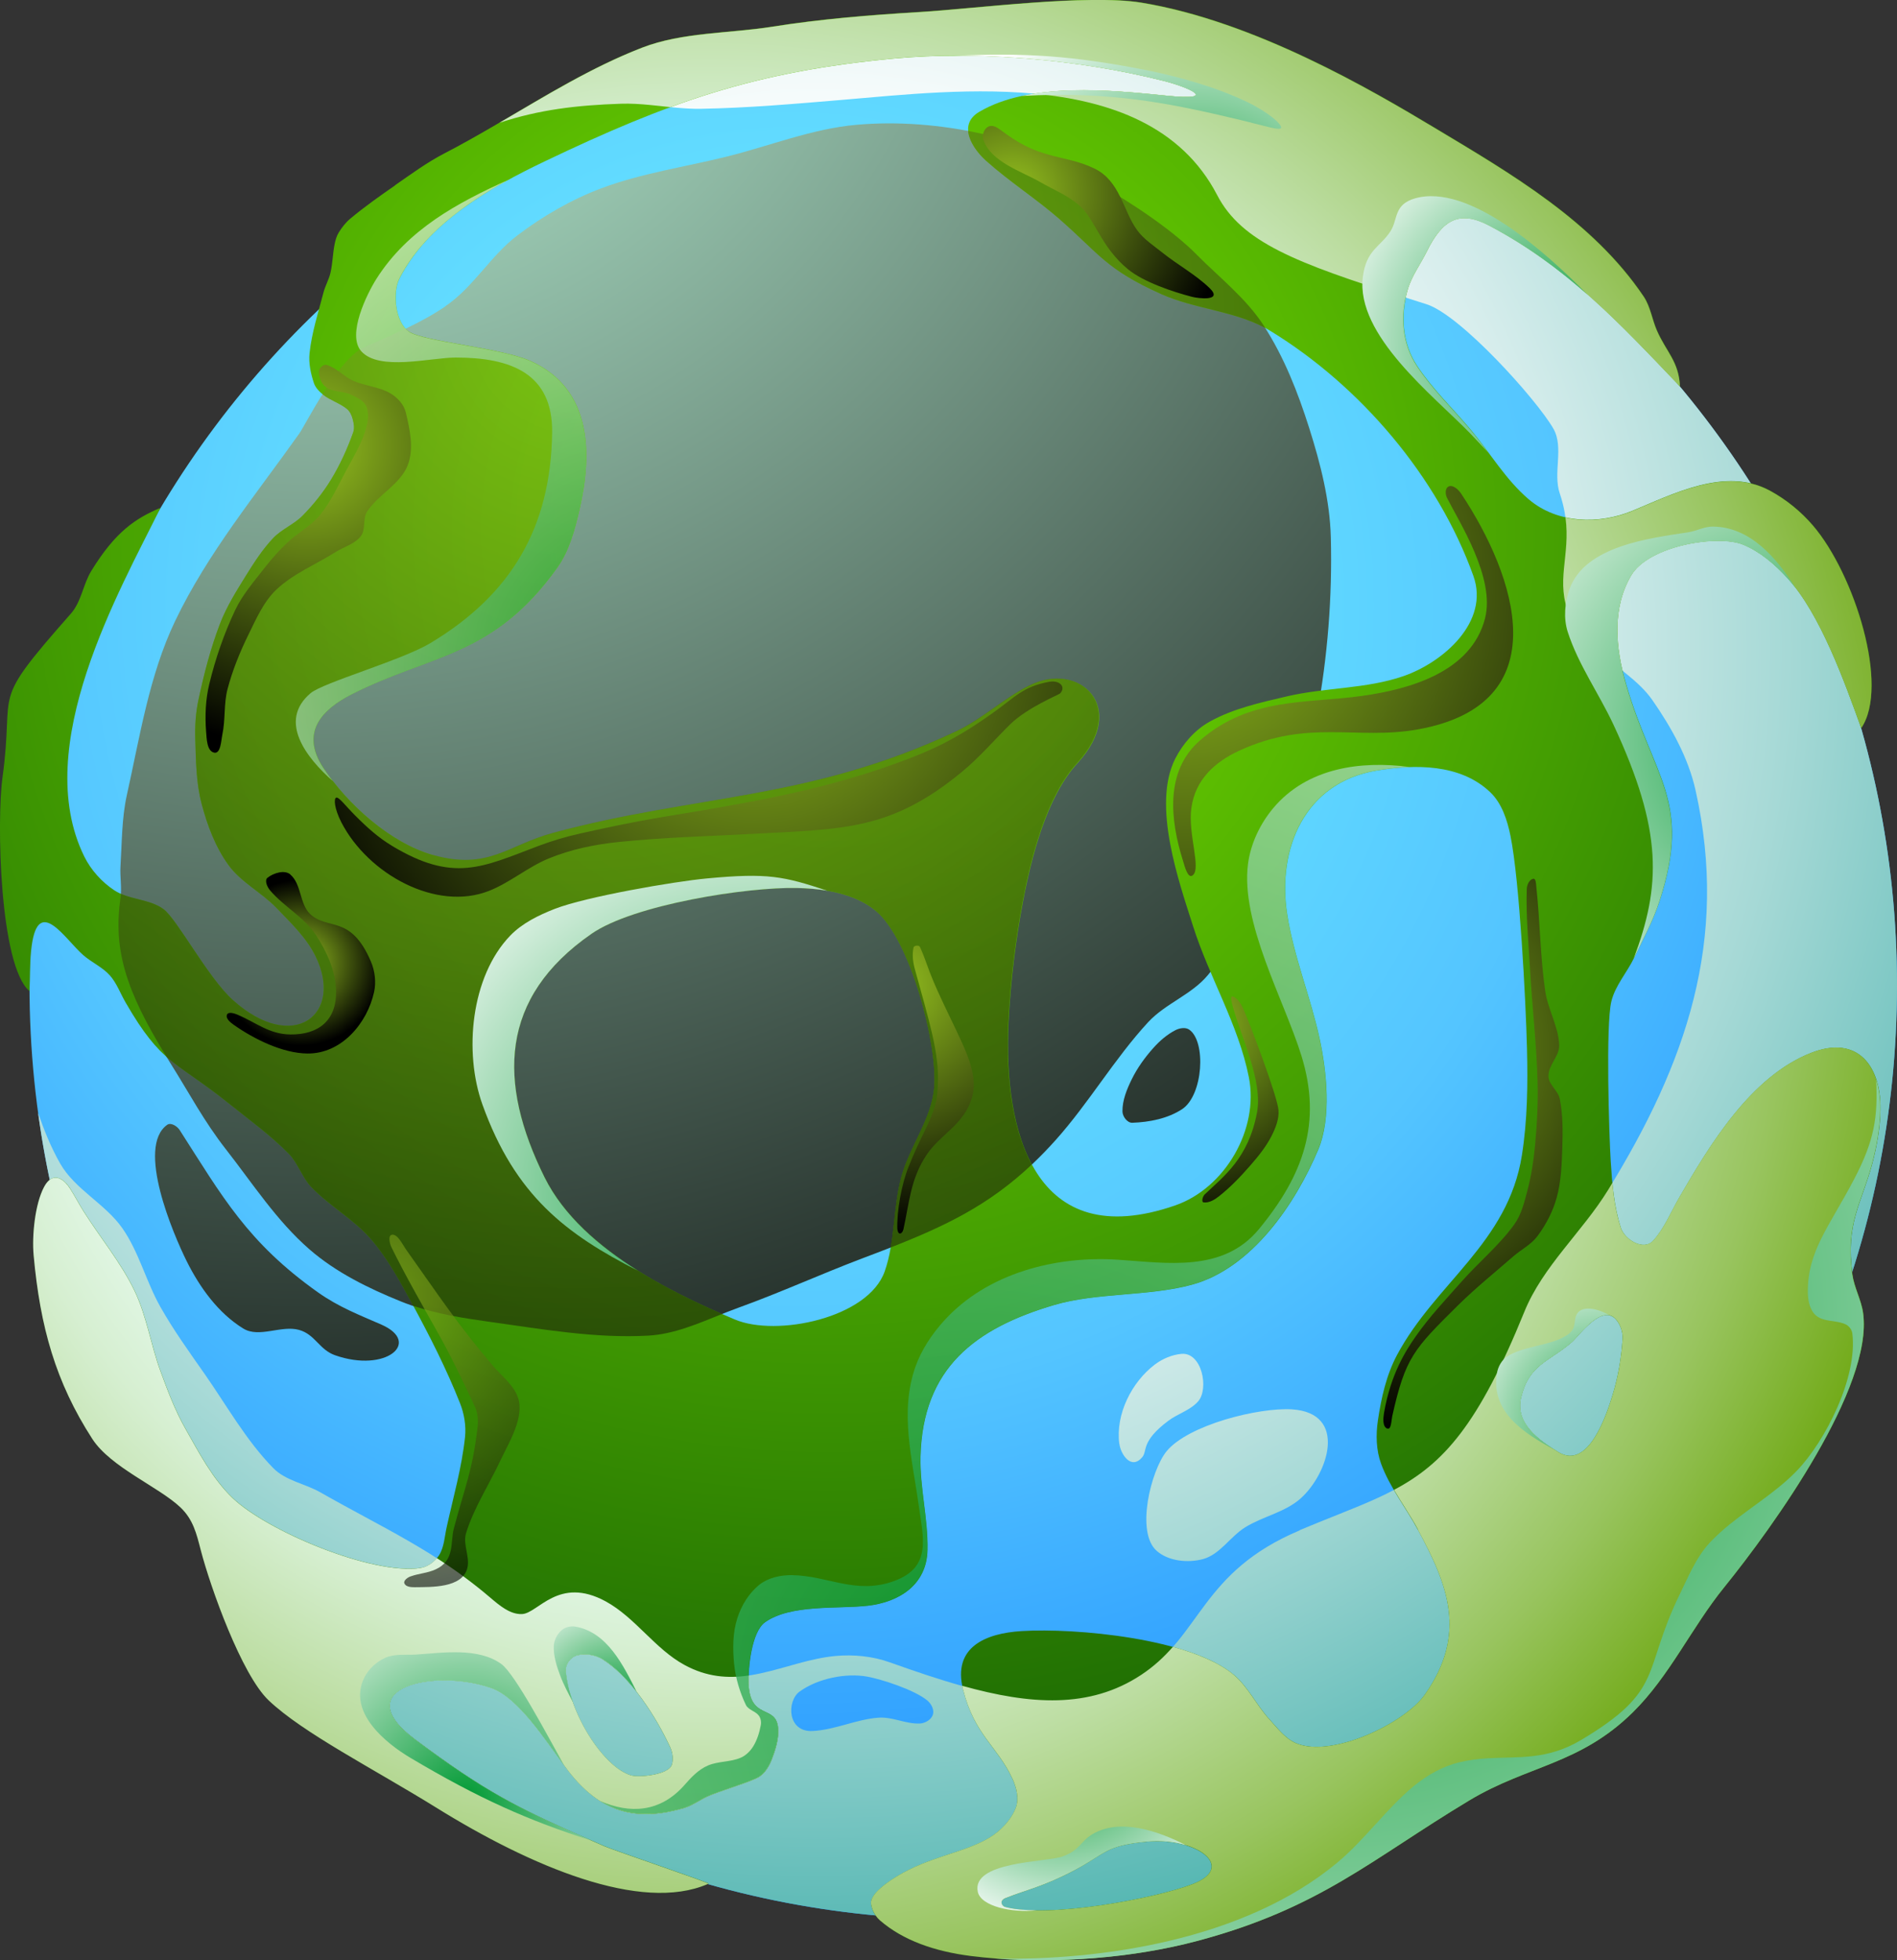 <?xml version="1.0" encoding="UTF-8"?>
<svg xmlns="http://www.w3.org/2000/svg" xmlns:xlink="http://www.w3.org/1999/xlink" viewBox="0 0 279.77 289">
  <rect x="0" y="0" width="279.77" height="289" fill="#333333" stroke="none"/>
  <defs>
    <style>
      .cls-1 {
        fill: url(#radial-gradient);
      }

      .cls-1, .cls-2, .cls-3, .cls-4, .cls-5, .cls-6, .cls-7, .cls-8, .cls-9, .cls-10, .cls-11, .cls-12, .cls-13, .cls-14, .cls-15, .cls-16, .cls-17, .cls-18, .cls-19, .cls-20, .cls-21, .cls-22, .cls-23, .cls-24, .cls-25, .cls-26 {
        fill-rule: evenodd;
      }

      .cls-2 {
        fill: url(#New_Gradient_Swatch_67-6);
      }

      .cls-2, .cls-3, .cls-4, .cls-5, .cls-9, .cls-13, .cls-14, .cls-16, .cls-19, .cls-22, .cls-23, .cls-24, .cls-25 {
        mix-blend-mode: multiply;
      }

      .cls-3 {
        fill: url(#New_Gradient_Swatch_67-9);
      }

      .cls-4 {
        fill: url(#New_Gradient_Swatch_67);
        opacity: .65;
      }

      .cls-5 {
        fill: url(#New_Gradient_Swatch_67-11);
      }

      .cls-6 {
        fill: url(#radial-gradient-5);
        opacity: .7;
      }

      .cls-6, .cls-7, .cls-8, .cls-10, .cls-11, .cls-12, .cls-15, .cls-17, .cls-18, .cls-20, .cls-26 {
        mix-blend-mode: screen;
      }

      .cls-27 {
        isolation: isolate;
      }

      .cls-7 {
        fill: url(#radial-gradient-3);
      }

      .cls-8 {
        fill: url(#New_Gradient_Swatch_66-4);
      }

      .cls-9 {
        fill: url(#New_Gradient_Swatch_67-4);
      }

      .cls-10 {
        fill: url(#New_Gradient_Swatch_66);
      }

      .cls-11 {
        fill: url(#New_Gradient_Swatch_66-7);
        opacity: .6;
      }

      .cls-12 {
        fill: url(#New_Gradient_Swatch_66-9);
      }

      .cls-13 {
        fill: url(#New_Gradient_Swatch_67-5);
        opacity: .75;
      }

      .cls-14 {
        fill: url(#New_Gradient_Swatch_67-3);
      }

      .cls-15 {
        fill: url(#New_Gradient_Swatch_66-6);
      }

      .cls-16 {
        fill: url(#radial-gradient-2);
      }

      .cls-17 {
        fill: url(#New_Gradient_Swatch_66-3);
      }

      .cls-18 {
        fill: url(#New_Gradient_Swatch_66-5);
      }

      .cls-19 {
        fill: url(#New_Gradient_Swatch_67-10);
      }

      .cls-20 {
        fill: url(#New_Gradient_Swatch_66-8);
      }

      .cls-21 {
        fill: url(#radial-gradient-4);
      }

      .cls-22 {
        fill: url(#New_Gradient_Swatch_67-7);
      }

      .cls-23 {
        fill: url(#radial-gradient-6);
      }

      .cls-24 {
        fill: url(#New_Gradient_Swatch_67-2);
      }

      .cls-25 {
        fill: url(#New_Gradient_Swatch_67-8);
      }

      .cls-26 {
        fill: url(#New_Gradient_Swatch_66-2);
      }
    </style>
    <radialGradient id="radial-gradient" cx="116.75" cy="89.39" fx="116.75" fy="89.39" r="231.08" gradientUnits="userSpaceOnUse">
      <stop offset="0" stop-color="#71f5ff"/>
      <stop offset=".17" stop-color="#69e8ff"/>
      <stop offset=".47" stop-color="#56c8ff"/>
      <stop offset=".5" stop-color="#54c5ff"/>
      <stop offset=".92" stop-color="#1483ff"/>
    </radialGradient>
    <radialGradient id="radial-gradient-2" cx="120.55" cy="95.72" fx="120.55" fy="95.72" r="210.31" gradientUnits="userSpaceOnUse">
      <stop offset=".33" stop-color="#fff"/>
      <stop offset=".4" stop-color="#f3fafa"/>
      <stop offset=".52" stop-color="#d6edec"/>
      <stop offset=".68" stop-color="#a6d9d6"/>
      <stop offset=".87" stop-color="#64bdb9"/>
      <stop offset="1" stop-color="#35aaa4"/>
    </radialGradient>
    <radialGradient id="radial-gradient-3" cx="45.75" cy="-26.62" fx="45.75" fy="-26.62" r="288.91" gradientUnits="userSpaceOnUse">
      <stop offset="0" stop-color="#c4ffe2"/>
      <stop offset="1" stop-color="#000"/>
    </radialGradient>
    <radialGradient id="radial-gradient-4" cx="122.04" cy="78.07" fx="122.04" fy="78.07" r="191.39" gradientUnits="userSpaceOnUse">
      <stop offset="0" stop-color="#7feb00"/>
      <stop offset="1" stop-color="#196603"/>
    </radialGradient>
    <radialGradient id="radial-gradient-5" cx="85.17" cy="48.05" fx="85.17" fy="48.05" r="202.59" gradientUnits="userSpaceOnUse">
      <stop offset="0" stop-color="#83c11a"/>
      <stop offset="1" stop-color="#000"/>
    </radialGradient>
    <radialGradient id="New_Gradient_Swatch_66" data-name="New Gradient Swatch 66" cx="111.34" cy="93.4" fx="111.34" fy="93.4" r="75.33" gradientUnits="userSpaceOnUse">
      <stop offset="0" stop-color="#95c11f"/>
      <stop offset="1" stop-color="#000"/>
    </radialGradient>
    <radialGradient id="New_Gradient_Swatch_66-2" data-name="New Gradient Swatch 66" cx="131.24" cy="145.21" fx="131.24" fy="145.21" r="36.44" xlink:href="#New_Gradient_Swatch_66"/>
    <radialGradient id="New_Gradient_Swatch_66-3" data-name="New Gradient Swatch 66" cx="45.47" cy="65.77" fx="45.47" fy="65.77" r="44.7" xlink:href="#New_Gradient_Swatch_66"/>
    <radialGradient id="New_Gradient_Swatch_66-4" data-name="New Gradient Swatch 66" cx="44.39" cy="141.93" fx="44.39" fy="141.93" r="12.22" xlink:href="#New_Gradient_Swatch_66"/>
    <radialGradient id="radial-gradient-6" cx="104.71" cy="131.85" fx="104.71" fy="131.85" r="190.12" gradientUnits="userSpaceOnUse">
      <stop offset=".45" stop-color="#edfffa"/>
      <stop offset=".5" stop-color="#e6faee"/>
      <stop offset=".59" stop-color="#d6efd1"/>
      <stop offset=".7" stop-color="#bcdda1"/>
      <stop offset=".84" stop-color="#98c45e"/>
      <stop offset=".99" stop-color="#6aa50a"/>
      <stop offset="1" stop-color="#68a305"/>
    </radialGradient>
    <radialGradient id="New_Gradient_Swatch_66-5" data-name="New Gradient Swatch 66" cx="173.56" cy="86.56" fx="173.56" fy="86.56" r="82.75" xlink:href="#New_Gradient_Swatch_66"/>
    <radialGradient id="New_Gradient_Swatch_66-6" data-name="New Gradient Swatch 66" cx="149.32" cy="28.5" fx="149.32" fy="28.5" r="32.21" xlink:href="#New_Gradient_Swatch_66"/>
    <radialGradient id="New_Gradient_Swatch_66-7" data-name="New Gradient Swatch 66" cx="55.96" cy="190.62" fx="55.96" fy="190.62" r="44.87" xlink:href="#New_Gradient_Swatch_66"/>
    <radialGradient id="New_Gradient_Swatch_66-8" data-name="New Gradient Swatch 66" cx="200.23" cy="154.28" fx="200.23" fy="154.28" r="56.4" xlink:href="#New_Gradient_Swatch_66"/>
    <radialGradient id="New_Gradient_Swatch_67" data-name="New Gradient Swatch 67" cx="95.62" cy="98.77" fx="95.62" fy="98.77" r="82.38" gradientUnits="userSpaceOnUse">
      <stop offset="0" stop-color="#093"/>
      <stop offset="1" stop-color="#fff"/>
    </radialGradient>
    <radialGradient id="New_Gradient_Swatch_67-2" data-name="New Gradient Swatch 67" cx="176.84" cy="35.66" fx="176.84" fy="35.66" r="39.29" xlink:href="#New_Gradient_Swatch_67"/>
    <radialGradient id="New_Gradient_Swatch_67-3" data-name="New Gradient Swatch 67" cx="229.37" cy="51.39" fx="229.37" fy="51.39" r="37.19" xlink:href="#New_Gradient_Swatch_67"/>
    <radialGradient id="New_Gradient_Swatch_67-4" data-name="New Gradient Swatch 67" cx="266.82" cy="108.95" fx="266.82" fy="108.95" r="58.11" xlink:href="#New_Gradient_Swatch_67"/>
    <radialGradient id="New_Gradient_Swatch_67-5" data-name="New Gradient Swatch 67" cx="144" cy="249.69" fx="144" fy="249.69" r="230.58" xlink:href="#New_Gradient_Swatch_67"/>
    <radialGradient id="New_Gradient_Swatch_67-6" data-name="New Gradient Swatch 67" cx="113.64" cy="178" fx="113.64" fy="178" r="66.78" xlink:href="#New_Gradient_Swatch_67"/>
    <radialGradient id="New_Gradient_Swatch_67-7" data-name="New Gradient Swatch 67" cx="90.55" cy="251.66" fx="90.55" fy="251.66" r="18.97" xlink:href="#New_Gradient_Swatch_67"/>
    <radialGradient id="New_Gradient_Swatch_67-8" data-name="New Gradient Swatch 67" cx="68.76" cy="265.52" fx="68.76" fy="265.52" r="36.87" xlink:href="#New_Gradient_Swatch_67"/>
    <radialGradient id="New_Gradient_Swatch_67-9" data-name="New Gradient Swatch 67" cx="157.16" cy="257.57" fx="157.16" fy="257.57" r="28.92" xlink:href="#New_Gradient_Swatch_67"/>
    <radialGradient id="New_Gradient_Swatch_67-10" data-name="New Gradient Swatch 67" cx="237.96" cy="210.4" fx="237.96" fy="210.4" r="26.3" xlink:href="#New_Gradient_Swatch_67"/>
    <radialGradient id="New_Gradient_Swatch_67-11" data-name="New Gradient Swatch 67" cx="195.16" cy="196.68" fx="195.16" fy="196.68" r="173.59" xlink:href="#New_Gradient_Swatch_67"/>
    <radialGradient id="New_Gradient_Swatch_66-9" data-name="New Gradient Swatch 66" cx="175.44" cy="151.01" fx="175.44" fy="151.01" r="31.09" xlink:href="#New_Gradient_Swatch_66"/>
  </defs>
  <g class="cls-27">
    <g id="_Слой_1" data-name="Слой 1">
      <g>
        <path class="cls-1" d="M142.06,7.56c76.06,0,137.71,61.66,137.71,137.71s-61.66,137.71-137.71,137.71S4.35,221.33,4.35,145.28,66,7.56,142.06,7.56h0Z"/>
        <path class="cls-16" d="M191.68,225.61c-14.57,6.14-14.43,15.42-23.39,21.33-10.14,6.7-22.38,3.37-37.05-1.87-2.54-.91-5.36-1.19-8.05-.94-7.58,.72-14.31,5.65-22.27,1.31-4.36-2.38-7.24-6.98-11.6-9.36-6.96-3.79-9.97,1.78-12.35,1.87-1.76,.07-3.34-1.29-4.68-2.43-8.1-6.9-15.71-10.21-25.07-15.53-2.25-1.28-5.11-1.7-6.92-3.56-4-4.08-6.83-9.17-10.1-13.85-2.27-3.24-4.6-6.47-6.55-9.92-2.11-3.74-3.15-8.08-5.61-11.6-2.53-3.61-6.99-5.71-9.17-9.54-1.35-2.36-2.36-4.88-3.25-7.45,9.17,67.16,66.76,118.9,136.44,118.9,76.06,0,137.71-61.66,137.71-137.71S218.12,7.56,142.06,7.56c-16.19,0-31.72,2.79-46.15,7.92,2.48,.24,4.96,.6,7.45,.56,6.94-.12,13.86-.73,20.77-1.31,17.13-1.43,45.42-5.14,55.38,14.03,3.83,7.37,12.56,10.34,30.87,16.09,5.01,1.57,16.25,14.06,18.71,18.34,1.59,2.77-.09,6.51,.94,9.54,2.69,7.98-1.18,11.94,1.5,18.15,.84,1.95,2.63,3.35,4.12,4.86,2.57,2.61,5.96,4.48,8.05,7.48,2.8,4.03,5.29,8.49,6.36,13.28,4.96,22.14-1.43,40.31-12.91,58.94-3.81,6.19-9.62,11.23-12.35,17.96-10.35,25.49-16.96,25.37-33.12,32.18h0Zm-73.74,23.75c-1.94,1.4-1.85,6.01,1.89,5.83,3.32-.16,6.46-1.74,9.77-1.97,2.04-.14,4.04,.97,6.09,.86,.76-.04,1.65-.56,1.89-1.29,.23-.7-.21-1.58-.77-2.06-1.88-1.6-6.85-3.19-8.92-3.56-3.1-.55-7.22,.23-9.94,2.19h0Zm52.66-20.72c-3.17-2.76-.82-11.9,1.43-14.67,3.2-3.92,13.62-6.5,18.5-6.2,8.29,.52,5.38,9.48,1.28,13.14-2.29,2.04-5.56,2.63-8.17,4.25-2.21,1.37-3.73,4.02-6.24,4.69-2.22,.59-5.06,.31-6.8-1.21h0Zm-5.53-15.81c-.56-4.35,1.83-9.09,5.26-11.68,1.12-.84,2.51-1.43,3.9-1.56,3.02-.28,4.09,5.11,2.49,6.98-1.14,1.33-3.01,1.83-4.41,2.88-4.08,3.06-3.06,4.41-3.84,5.36-1.64,1.97-3.19-.41-3.39-1.98h0Z"/>
        <path class="cls-7" d="M65.68,45.17c-3.87,2.61-7.81,4.16-12.07,6.08-3.75,1.69-8.56,11.37-9.45,12.63-6.4,9.03-13.57,17.7-18.34,27.69-3.82,8-5.18,16.98-7.11,25.63-.76,3.42-.72,6.98-.94,10.48-.1,1.56,.22,3.13,0,4.68-1.09,7.77,.75,13.86,7.39,24.42,2.78,4.42,4.92,8.51,8.14,12.63,3.96,5.06,7.5,10.57,12.35,14.78,3.9,3.39,8.68,5.73,13.47,7.67,4.1,1.66,8.53,2.39,12.91,2.99,7.81,1.08,15.7,2.5,23.58,2.06,4.63-.26,8.92-2.54,13.28-4.12,6.19-2.23,12.18-4.97,18.34-7.3,11.72-4.42,19.78-7.74,28.44-17.4,4.92-5.49,8.66-11.98,13.66-17.4,2.53-2.74,6.41-4.06,8.79-6.92,3.01-3.61,5.31-7.82,7.11-12.16,1.98-4.78,2.44-10.07,4.12-14.97,1.32-3.86,4.12-7.22,4.86-11.23,1.59-8.61,2.29-17.44,2.06-26.19-.14-5.47-1.53-10.88-3.18-16.09-1.67-5.27-3.72-10.52-6.74-15.16-2.62-4.03-6.53-7.06-9.92-10.48-6.52-6.59-22.58-15.8-31.62-17.78-6.05-1.32-12.36-1.86-18.52-1.31-6.52,.58-12.73,3.1-19.09,4.68-6.18,1.54-12.56,2.44-18.52,4.68-4.42,1.66-8.59,4.08-12.35,6.92-3.98,3.01-6.53,7.69-10.67,10.48h0ZM26.51,166.61c-.36-.57-1.3-1.18-1.85-.79-4.61,3.28,.89,16.11,2.87,20.1,1.93,3.88,4.67,7.68,8.36,9.94,2.34,1.43,5.59-.54,8.23,.2,2.37,.67,2.97,2.92,5.29,3.73,7.49,2.64,12.81-1.88,6.85-4.51-3.23-1.42-6.26-2.56-9.38-4.77-10.4-7.38-14.1-14.13-20.37-23.9h0Zm148.86-14.83c-.55-.37-1.4-.22-2,.08-1.25,.64-2.34,1.59-3.28,2.64-1.25,1.4-2.37,2.95-3.19,4.63-.72,1.47-1.38,3.08-1.36,4.71,0,.74,.7,1.7,1.44,1.68,2.54-.09,5.22-.61,7.35-2,3.12-2.04,3.59-10.02,1.04-11.74h0Z"/>
        <path class="cls-21" d="M58.24,27.35c-2.24,1.55-4.46,3.12-6.55,4.86-.69,.57-1.26,1.3-1.73,2.06-.32,.52-.49,1.13-.61,1.73-.28,1.39-.29,2.83-.61,4.21-.23,1-.77,1.91-1.03,2.9-.77,2.97-1.74,5.93-2.06,8.98-.15,1.47,.18,2.99,.65,4.4,.24,.7,.82,1.27,1.4,1.73,1.06,.82,2.42,1.21,3.46,2.06,.43,.35,.7,.91,.84,1.45,.18,.65,.32,1.38,.09,2.01-.86,2.42-1.94,4.78-3.27,6.97-1.18,1.93-2.62,3.72-4.21,5.33-1.27,1.28-3.06,1.97-4.3,3.27-1.57,1.65-2.82,3.59-4.02,5.52-1.42,2.29-2.87,4.6-3.84,7.11-1.39,3.63-2.37,7.42-3.18,11.23-.41,1.9-.53,3.86-.47,5.8,.1,3.19,.12,6.45,.94,9.54,.83,3.16,2.02,6.33,3.93,8.98,1.86,2.58,4.91,4.07,7.11,6.36,2.09,2.18,4.36,4.32,5.71,7.02,4.33,8.67-3.22,14.59-12.16,6.55-3.67-3.3-8.19-11.88-10.2-13.38-2.09-1.55-5.13-1.36-7.3-2.81-1.84-1.22-3.42-2.98-4.4-4.96-8.01-16.25,5.27-39.29,11.24-51.41-3.73,1.58-6.67,3.54-10.21,9.31-1.21,1.97-1.46,4.53-2.99,6.27C-1.78,104.34,2.25,100.96,.37,114.59c-.89,6.47-.42,27.82,3.98,31.53,.11-2.24,.02-4.51,.33-6.73,1.02-7.38,4.92-.93,7.58,1.4,1.24,1.09,2.83,1.77,3.93,2.99,1.03,1.16,1.56,2.68,2.34,4.02,5.34,9.24,7.22,8.45,15.34,14.97,2.95,2.37,6.04,4.6,8.7,7.3,1.4,1.42,1.98,3.52,3.37,4.96,2.7,2.8,6.25,4.73,8.79,7.67,2.47,2.85,4.28,6.23,6.08,9.54,2.57,4.74,5.03,9.57,7.02,14.59,.63,1.58,.93,3.36,.75,5.05-.48,4.49-1.74,8.87-2.71,13.28-.31,1.39-.36,2.92-1.12,4.12-.59,.92-1.63,1.71-2.71,1.87-7.18,1.07-22.75-5.49-27.79-10.38-2.95-2.86-4.89-6.62-6.92-10.2-1.51-2.66-2.59-5.55-3.65-8.42-1.44-3.91-2.03-8.13-3.84-11.88-2.02-4.19-5.05-7.81-7.53-11.74-.69-1.09-1.27-2.24-1.97-3.32-1.01-1.58-2.62-2.51-3.83-.23-1.35,2.53-1.8,7.2-1.54,10.06,.96,10.56,3.24,18.71,8.65,27.08,2.72,4.2,9.81,7.07,13,10.1,1.88,1.78,2.38,3.9,2.99,6.27,1.46,5.61,6.04,18.39,10.01,22.17,5.05,4.81,15.44,10.07,24.69,15.8,14.12,8.77,30.35,15.6,40.19,11.23,.26-.11-13.82-4.86-15.34-5.52-12.59-5.47-17.09-7.68-27.97-15.76-10.14-7.53,2.77-10.53,11.26-7.57,4.26,1.48,8.58,8.62,11.38,12.25,5.3,6.86,10.95,7.23,17.03,5.47,1.25-.36,2.32-1.19,3.51-1.73,1.8-.81,6.6-2.2,7.63-2.9,.86-.58,1.45-1.56,1.82-2.53,.57-1.48,1.09-3.1,.94-4.68-.33-3.47-4.13-1.04-4.35-6.5-.09-2.32,.43-7.66,2.43-9.07,3.8-2.68,10.73-1.92,15.16-2.43,4.61-.53,8.69-3.08,8.79-8.23,.1-4.6-1.14-9.16-1.03-13.75,.32-13.07,8.07-18.92,19.74-22.36,6.24-1.84,13.98-1.26,20.3-2.99,8.85-2.42,15.26-11.94,18.62-19.93,1.96-4.65,1.24-11.54,.19-16.37-1.34-6.14-3.79-12.03-4.77-18.24-1.55-9.79,2.64-19.46,13.1-21.24,5.64-.95,12.4-1.06,16.84,3.18,1.72,1.64,2.52,4.13,2.99,6.46,1.33,6.54,2.26,24.42,2.43,31.34,.13,5.24,.07,10.54-.75,15.72-2.04,12.94-12.76,18.84-18.43,29.47-1.57,2.95-2.32,6.33-2.81,9.64-.31,2.1-.26,4.37,.47,6.36,1.28,3.49,3.66,6.47,5.43,9.73,4.44,8.18,7.33,15.35,1.03,24.32-2.96,4.21-13.62,9.33-18.9,7.2-1.66-.67-2.81-2.24-4.02-3.56-1.89-2.06-3.11-4.74-5.24-6.55-6.33-5.36-23.24-6.96-31.34-6.46-5.24,.33-10.19,2.32-8.61,8.61,1.7,6.75,5.07,8.36,7.3,13.19,.6,1.31,1,2.96,.47,4.3-.73,1.83-2.24,3.39-3.93,4.4-3.73,2.23-8.83,2.74-13.66,5.71-1.08,.66-3.95,2.53-3.74,4.02,.12,.91,.62,1.83,1.31,2.43,3.37,2.93,8.04,4.58,13.45,5.26,9.54,1.2,22.33,.73,33.45-2.26,18.05-4.84,25.54-11.98,40.01-20.68,8.64-5.2,16.29-5.27,24.14-13,5.43-5.35,8.67-12.51,13.47-18.43,7.34-9.06,22-29.51,20.49-40.42-.27-1.96-1.32-3.75-1.59-5.71-1.06-7.52,1.34-10.45,2.9-16.28,.7-2.62,1.18-5.33,1.22-8.05,.09-6.37-3.33-11.01-10.2-8.33-8.9,3.48-14.96,13.57-19.46,21.33-1.24,2.14-2.18,4.53-3.84,6.36-1.43,1.58-4.22-.18-4.77-1.87-1.02-3.15-1.29-6.52-1.5-9.82-.25-3.97-.75-20.07,.09-23.58,.57-2.36,2.32-4.27,3.37-6.46,1.32-2.74,2.8-5.43,3.74-8.33,4.81-14.82-.9-18.11-4.96-32.09-1.52-5.25-2.09-11,.75-15.9,2.57-4.44,12.83-6.13,16.56-4.58,2.53,1.05,4.71,2.93,6.55,4.96,4.84,5.31,8.4,15.32,10.85,22.09,4.22-6.18-1-22.73-7.11-29.86-1.77-2.07-3.96-3.85-6.36-5.15-6.57-3.55-14.32,.53-20.3,2.99-4.87,2.01-11,1.92-15.25-1.68-3.38-2.86-5.67-6.8-8.51-10.2-2.64-3.15-5.67-6.02-7.95-9.45-2.25-3.38-2.52-7.49-1.4-11.32,.59-2.01,1.89-3.74,2.81-5.61,2.32-4.72,4.84-6.11,9.17-3.84,11.61,6.11,19.31,14.48,28.18,23.75-.18-3.72-2-5.07-3.39-8.22-.73-1.65-.96-3.55-1.97-5.05-7.48-11.11-19.57-18.11-30.87-24.89-9.11-5.46-26.48-15.69-43.22-18.43-7.97-1.3-24.51,.9-32.93,1.4-7.2,.43-14.4,1.02-21.52,2.15-6.28,1-13.25,.79-19.18,3.09-10.29,3.98-19.39,10.55-29.19,15.62-2.55,1.32-4.88,3.04-7.25,4.68h0Zm30.7,217.31c-1.13-.72-2.69-.97-3.98-.58-.86,.26-1.6,1.33-1.53,2.23,.5,6.28,5.53,14.18,9.62,15.42,1.16,.35,5.55-.07,6.03-1.56,.26-.82,.13-1.8-.24-2.58-2.07-4.47-5.8-10.32-9.9-12.92h0Zm-1.69-107.01c-13.6,9.42-13.88,21.92-6.92,35.92,5.07,10.21,18.02,16.73,28.07,20.96,6.12,2.58,19.66-.2,22.08-7.11,1.55-4.42,1.21-9.32,2.43-13.85,1.22-4.55,4.49-8.58,4.87-13.28,.51-6.42-3.53-21.79-8.61-26.01-3.1-2.57-7.58-3.27-11.6-3.37-7.32-.18-24.1,2.44-30.31,6.74h0ZM171.54,11.91c-12.52-3.17-27.31-4.44-39.78-3.27-20.56,1.93-33.15,6.42-51.45,15.16-7.88,3.76-17.26,9.06-21.42,17.31-1.03,2.04-.6,6.38,1.4,7.77,2.19,1.51,13.66,2.38,18.06,4.4,9,4.13,9.01,13.67,7.11,21.89-.69,2.96-1.51,6.04-3.27,8.51-9.45,13.21-18.55,12.69-30.26,18.64-4.39,2.23-7.69,5.59-4.26,10.83,3.51,5.37,9.9,11.14,16.19,12.91,8.19,2.31,11.02-1.45,17.78-3.27,21.04-5.68,37.7-4.75,59.41-14.97,3.83-1.8,6.98-4.84,10.76-6.74,7.38-3.7,14.66,3.18,7.11,11.41-4.6,5.01-6.82,13.93-8.06,20.46-1.06,5.54-1.83,11.8-2.12,17.75-.79,16.04,3.73,34.23,24.59,27,7.32-2.54,12.38-11.21,10.85-18.9-1.54-7.76-5.84-14.72-8.23-22.27-2.06-6.49-6.1-17.83-2.62-24.7,1.12-2.2,2.89-4.22,5.05-5.43,3.5-1.95,7.52-2.83,11.41-3.74,5.67-1.33,11.71-1.08,17.21-2.99,5.82-2.02,12.73-7.98,10.29-14.78-5.25-14.64-16.71-28.03-29.94-36.11-4.83-2.95-10.93-3.11-16.09-5.43-8.15-3.65-9.14-5.94-14.88-10.95-3.51-3.07-7.47-5.59-10.95-8.7-2.02-1.81-4.25-5.29-1.03-7.2,7.46-4.42,19.41-3.23,27.69-2.39,7.89,.8,3.17-1.27-.54-2.2h0Zm60.27,185.95c-3.36,2.91-6.29,3.23-7.48,8.14-.93,3.82,2.58,6.3,5.52,8.09,4.45,2.72,7.16-5.75,8-8.51,.81-2.67,1.28-5.45,1.45-8.23,.05-.91-.26-1.88-.8-2.62-2.1-2.87-5.64,2.23-6.69,3.13h0Zm-73.32,77.84c-4.62,2.44-7.08,2.88-10.2,4.12-1.01,.4-.52,1.19-.09,1.31,6.21,1.71,22.07-1.2,27.69-3.37,6.58-2.53,.47-6.97-6.86-6.25-6.14,.61-5.91,1.74-10.55,4.19h0Z"/>
        <path class="cls-6" d="M63.84,126.05c-6.29-1.78-12.67-7.54-16.19-12.91-3.43-5.24-.13-8.61,4.26-10.83,11.71-5.94,20.82-5.43,30.26-18.64,1.77-2.47,2.59-5.55,3.27-8.51,1.9-8.22,1.89-17.76-7.11-21.89-4.4-2.02-15.87-2.89-18.06-4.4-.17-.12-.33-.25-.47-.41-2.01,.96-4.07,1.83-6.2,2.79-1.96,.89-4.21,3.95-6.04,6.86,.05,.04,.1,.08,.14,.11,1.06,.82,2.42,1.21,3.46,2.06,.43,.35,.7,.91,.84,1.45,.18,.65,.32,1.38,.09,2.01-.86,2.42-1.94,4.78-3.27,6.97-1.18,1.93-2.62,3.72-4.21,5.33-1.27,1.28-3.06,1.97-4.3,3.27-1.57,1.65-2.82,3.59-4.02,5.52-1.42,2.29-2.87,4.6-3.84,7.11-1.39,3.63-2.37,7.42-3.18,11.23-.41,1.9-.53,3.86-.47,5.8,.1,3.19,.12,6.45,.94,9.54,.83,3.16,2.02,6.33,3.93,8.98,1.86,2.58,4.91,4.07,7.11,6.36,2.09,2.18,4.36,4.32,5.71,7.02,4.33,8.67-3.22,14.59-12.16,6.55-3.67-3.3-8.19-11.88-10.2-13.38-1.79-1.33-4.26-1.38-6.3-2.27-.01,.2-.03,.39-.06,.58-1.06,7.53,.64,13.48,6.78,23.43,2.29,2.03,4.87,3.41,9.31,6.97,2.95,2.37,6.04,4.6,8.7,7.3,1.4,1.42,1.98,3.52,3.37,4.96,2.7,2.8,6.25,4.73,8.79,7.67,2.47,2.85,4.28,6.23,6.08,9.54,.06,.1,.11,.2,.16,.3,3.57,1.19,7.34,1.8,11.07,2.32,7.81,1.08,15.7,2.5,23.58,2.06,3.78-.21,7.33-1.77,10.88-3.19-9.73-4.24-21.42-10.57-26.17-20.15-6.95-14.01-6.68-26.51,6.92-35.92,6.21-4.3,22.99-6.91,30.31-6.74,4.03,.1,8.5,.8,11.6,3.37,5.08,4.22,9.12,19.59,8.61,26.01-.38,4.7-3.64,8.73-4.87,13.28-.9,3.36-.95,6.93-1.55,10.35,8.09-3.17,14.45-6.22,20.82-12.22-3.04-5.62-3.83-13.55-3.46-21.02,.29-5.95,1.07-12.21,2.12-17.75,1.25-6.53,3.46-15.45,8.06-20.46,7.55-8.24,.27-15.11-7.11-11.41-3.78,1.9-6.93,4.93-10.76,6.74-21.71,10.22-38.37,9.29-59.41,14.97-6.75,1.82-9.59,5.59-17.78,3.27h0ZM156.36,32.4c5.73,5.01,6.73,7.29,14.88,10.95,4.91,2.2,10.66,2.45,15.37,5.01-.08-.13-.16-.25-.24-.38-2.62-4.03-6.53-7.06-9.92-10.48-6.52-6.59-22.58-15.8-31.62-17.78-.68-.15-1.36-.29-2.05-.42,.13,1.6,1.42,3.3,2.64,4.39,3.47,3.11,7.44,5.63,10.95,8.7h0Z"/>
        <path class="cls-10" d="M57.76,124.66c-2-1.21-3.6-2.65-5.42-4.48-1.43-1.43-2.36-2.73-2.76-2.59-.37,.13-.29,1.59,.78,3.67,3.94,7.61,13.98,13.15,21.77,10.07,3.07-1.21,5.74-3.52,8.79-4.77,3.26-1.34,6.78-2.07,10.29-2.43,6.83-.7,13.35-.85,20.21-1.22,13.1-.71,20.07-.54,30.5-9.17,2.53-2.09,4.68-4.61,7.02-6.92,2.52-2.49,7.22-4.41,7.39-4.58,.93-.95-.03-2.01-1.59-1.73-3.83,.69-5.06,2.26-8.05,4.4-5.57,3.99-9.12,5.74-15.75,8.06-10.84,3.8-21.91,5.61-33.18,7.47-4.07,.67-8.14,1.53-12.16,2.43-2.13,.47-4.23,1.1-6.27,1.87-8.18,3.09-12.43,5.45-21.58-.08h0Z"/>
        <path class="cls-26" d="M132.34,181.24c-.1-2.71,.64-6.69,1.64-9.19,.76-1.9,1.46-3.42,2.08-4.67,2.12-4.25,2.16-5.38,2.26-7.58,.2-4.6-1.28-9.21-3.4-16.94-.28-1.02-.42-2.14-.19-3.18,.07-.31,.81-.38,.94-.09,.41,.9,.76,1.82,1.09,2.75,1.74,4.95,5.21,10.86,6.3,14.37,.64,2.07,.72,3.72,.24,5.26-1.19,3.83-4.61,5.27-6.6,8.21-2.44,3.6-2.59,7.14-3.46,11.04-.06,.26-.24,.62-.51,.63-.24,0-.37-.37-.37-.61h0Z"/>
        <path class="cls-17" d="M31.61,110.96c-1.11-.21-1.13-2.05-1.22-3.18-.17-2.31-.07-4.67,.47-6.92,.91-3.76,2.18-7.45,3.84-10.95,1.08-2.27,2.77-4.19,4.3-6.17,1.03-1.33,2.15-2.58,3.37-3.74,1.54-1.47,3.52-2.47,4.86-4.12,1.56-1.9,2.58-4.19,3.74-6.36,1.05-1.95,2.22-3.88,2.9-5.99,.37-1.13,.61-2.45,.19-3.55-.34-.89-1.39-1.36-2.25-1.78-1.17-.57-2.69-.36-3.74-1.12-.69-.5-1.05-1.49-1.03-2.34,.01-.49,.65-1.07,1.12-.94,1.47,.41,2.54,1.72,3.93,2.34,1.77,.79,3.86,.87,5.52,1.87,1.03,.62,1.97,1.64,2.24,2.81,.6,2.52,1.22,5.35,.28,7.76-1.1,2.82-4.32,4.3-5.99,6.83-.69,1.05-.16,2.66-.94,3.65-.91,1.16-2.5,1.55-3.74,2.34-2.9,1.83-6.21,3.16-8.7,5.52-1.89,1.79-2.97,4.3-4.12,6.64-1.27,2.58-2.36,5.27-3.09,8.05-.56,2.16-.29,4.46-.75,6.64-.2,.97-.24,2.9-1.22,2.71h0Z"/>
        <path class="cls-8" d="M42.83,128.92c-.86-.73-2.47-.23-3.37,.47-.5,.39-.04,1.39,.37,1.87,2.02,2.39,5.01,3.93,6.74,6.55,1.61,2.44,2.92,5.31,2.99,8.23,.12,4.46-2.67,6.51-6.74,6.46-3.13-.04-5-1.73-7.76-2.9-.49-.21-1.4-.5-1.59,0-.21,.57,.53,1.15,1.03,1.5,2.96,2.08,7.18,4.18,10.85,4.21,5.02,.05,8.81-4.46,9.82-9.07,.32-1.47,.12-3.11-.47-4.49-3.01-7.03-6.39-4.52-8.98-7.02-1.55-1.5-1.25-4.4-2.9-5.8h0Z"/>
        <path class="cls-23" d="M257.09,80.3c2.53,1.05,4.71,2.93,6.55,4.96,4.84,5.31,8.4,15.32,10.85,22.09,4.22-6.18-1-22.73-7.11-29.86-1.77-2.07-3.96-3.85-6.36-5.15-.91-.49-1.84-.84-2.79-1.06-5.89-1.39-12.36,1.93-17.51,4.06-3.04,1.25-6.58,1.69-9.84,.96,.77,5.75-1.59,9.38,.65,14.59,.84,1.95,2.63,3.35,4.12,4.86,1.11,1.13,2.38,2.12,3.63,3.13-1.11-4.71-1.25-9.68,1.25-14,2.57-4.44,12.83-6.13,16.56-4.58h0Zm-49.49-37.61c.59-2.01,1.89-3.74,2.81-5.61,2.32-4.72,4.84-6.11,9.17-3.84,11.61,6.11,19.31,14.48,28.18,23.75-.18-3.72-2-5.07-3.39-8.22-.73-1.65-.96-3.55-1.97-5.05-7.48-11.11-19.57-18.11-30.87-24.89-9.11-5.46-26.48-15.69-43.22-18.43-7.97-1.3-24.51,.9-32.93,1.4-7.2,.43-14.4,1.02-21.52,2.15-6.28,1-13.25,.79-19.18,3.09-7.39,2.86-14.16,7.05-21.02,11.06,5.87-1.94,11.41-2.59,17.92-2.81,1.45-.05,2.89,.05,4.33,.19,.98,.09,1.96,.21,2.94,.31,10.09-3.69,19.9-5.94,32.91-7.16,12.47-1.17,27.27,.1,39.78,3.27,3.71,.94,8.42,3.01,.54,2.2-5.69-.58-13.11-1.33-19.62-.3,11.25,1.03,21.75,4.75,27.05,14.96,3.61,6.94,11.56,9.98,27.78,15.12,.09-.4,.19-.8,.3-1.2h0Zm1.5,182.81c4.44,8.18,7.33,15.35,1.03,24.32-2.96,4.21-13.62,9.33-18.9,7.2-1.66-.67-2.81-2.24-4.02-3.56-1.89-2.06-3.11-4.74-5.24-6.55-2.08-1.76-5.31-3.12-8.99-4.13-1.31,1.49-2.79,2.89-4.69,4.14-7.58,5.01-16.33,4.41-26.39,1.6,.03,.17,.07,.35,.12,.53,1.7,6.75,5.07,8.36,7.3,13.19,.6,1.31,1,2.96,.47,4.3-.73,1.83-2.24,3.39-3.93,4.4-3.73,2.23-8.83,2.74-13.66,5.71-1.08,.66-3.95,2.53-3.74,4.02,.08,.59,.31,1.18,.66,1.69,.19,.28,.41,.53,.65,.74,3.37,2.93,8.04,4.58,13.45,5.26,9.54,1.2,22.33,.73,33.45-2.26,18.05-4.84,25.54-11.98,40.01-20.68,8.64-5.2,16.29-5.27,24.14-13,5.43-5.35,8.67-12.51,13.47-18.43,7.34-9.06,22-29.51,20.49-40.42-.27-1.96-1.32-3.75-1.59-5.71-.01-.09-.03-.19-.04-.28-.96-7.32,1.4-10.24,2.94-16,.7-2.62,1.18-5.33,1.22-8.05,.09-6.37-3.33-11.01-10.2-8.33-8.9,3.48-14.96,13.57-19.46,21.33-1.24,2.14-2.18,4.53-3.84,6.36-1.43,1.58-4.22-.18-4.77-1.87-.69-2.14-1.04-4.38-1.25-6.63-.21,.34-.42,.69-.63,1.04-3.81,6.19-9.62,11.23-12.35,17.96-6.77,16.67-11.93,22.39-19.22,26.25,1.14,1.95,2.44,3.83,3.52,5.82h0Zm28.75-19.93c-.84,2.76-3.55,11.23-8,8.51-2.94-1.8-6.45-4.28-5.52-8.09,1.19-4.91,4.12-5.23,7.48-8.14,1.05-.91,4.59-6,6.69-3.13,.54,.74,.85,1.71,.8,2.62-.17,2.78-.64,5.57-1.45,8.23h0Zm-79.36,70.12c4.64-2.45,4.41-3.58,10.55-4.19,7.32-.73,13.43,3.71,6.86,6.25-5.63,2.17-21.48,5.08-27.69,3.37-.42-.12-.91-.91,.09-1.31,3.12-1.24,5.58-1.68,10.2-4.12h0Zm-96.46-44.53c-7.18,1.07-22.75-5.49-27.79-10.38-2.95-2.86-4.89-6.62-6.92-10.2-1.51-2.66-2.59-5.55-3.65-8.42-1.44-3.91-2.03-8.13-3.84-11.88-2.02-4.19-5.05-7.81-7.53-11.74-.69-1.09-1.27-2.24-1.97-3.32-.79-1.24-1.95-2.08-3-1.29-.29,.22-.57,.56-.83,1.05-1.35,2.53-1.8,7.2-1.54,10.06,.96,10.56,3.24,18.71,8.65,27.08,2.72,4.2,9.81,7.07,13,10.1,1.88,1.78,2.38,3.9,2.99,6.27,1.46,5.61,6.04,18.39,10.01,22.17,5.05,4.81,15.44,10.07,24.69,15.8,14.05,8.73,30.2,15.53,40.05,11.3,.05-.02,.09-.04,.14-.06,.26-.11-13.82-4.86-15.34-5.52-12.59-5.47-17.09-7.68-27.97-15.76-10.14-7.53,2.77-10.53,11.26-7.57,4.26,1.48,8.58,8.62,11.38,12.25,5.3,6.86,10.95,7.23,17.03,5.47,1.25-.36,2.32-1.19,3.51-1.73,1.8-.81,6.6-2.2,7.63-2.9,.86-.58,1.45-1.56,1.82-2.53,.57-1.48,1.09-3.1,.94-4.68-.33-3.47-4.13-1.04-4.35-6.5-.01-.35-.01-.76,0-1.22-3.04,.44-6.15,.24-9.47-1.57-4.36-2.38-7.24-6.98-11.6-9.36-6.96-3.79-9.97,1.78-12.35,1.87-1.76,.07-3.34-1.29-4.68-2.43-2.65-2.26-5.25-4.13-7.87-5.82-.61,.73-1.49,1.31-2.4,1.45h0Zm22.93,12.92c1.28-.38,2.85-.13,3.98,.58,4.1,2.6,7.83,8.45,9.9,12.92,.36,.78,.5,1.76,.24,2.58-.47,1.49-4.86,1.92-6.03,1.56-4.08-1.24-9.11-9.14-9.62-15.42-.07-.9,.67-1.97,1.53-2.23h0Z"/>
        <path class="cls-18" d="M175.87,129.06c-.69,.51-1.15-1.34-1.4-2.15-1.88-5.98-2.72-13.24,2.53-17.78,7.4-6.4,15.68-5.38,23.95-6.55,6.96-.98,16.03-3.51,18.06-11.41,1.53-5.98-3.78-14.15-5.61-17.78-.29-.58-.29-1.51,.33-1.71,.61-.19,1.37,.52,1.73,1.05,8.12,12.19,14.53,31.07-6.36,34.8-9.09,1.62-16.12-1.58-26.35,3.14-3.59,1.66-6.47,4.26-7.05,8.46-.53,3.8,1.51,8.94,.19,9.92h0Z"/>
        <path class="cls-15" d="M145.63,18.74c-.55,.36-.83,1.25-.61,1.87,1.16,3.3,5.6,4.62,8.37,6.22,2.02,1.17,4.29,2.04,5.99,3.65,2.2,2.08,3.05,5.98,6.97,9.21,2.28,1.88,6.6,3.33,9.45,4.07,.88,.23,4.67,.71,2.57-1.31-2.08-2-4.67-3.39-6.92-5.19-1.3-1.04-2.76-1.98-3.74-3.32-2.09-2.86-2.51-7.31-6.36-9.12-2.29-1.08-4.05-1.31-6.11-1.85-3.27-.86-5.09-1.88-7.72-3.84-.62-.46-1.3-.79-1.89-.39h0Z"/>
        <path class="cls-11" d="M57.8,182.03c-.6,.09-.34,1.28-.08,1.82,1.82,3.73,4.55,8.55,6.59,12.16,2.28,4.03,3.73,7.13,5.71,11.32,.43,.91,.53,1.99,.42,2.99-.75,6.58-1.93,8.98-3.52,15.06-.52,1.99,.19,4.69-2.69,5.99-1.25,.56-2.4,.57-3.69,1.03-.43,.15-1.07,.61-.9,1.03,.2,.51,.99,.57,1.53,.56,2.36-.04,7.03,.17,7.76-2.85,.4-1.66-.7-3.46-.2-5.1,1.15-3.75,3.37-7.11,5.04-10.67,1.22-2.61,3.69-6.49,2.58-9.45-.67-1.8-2.33-3.03-3.58-4.49-5.42-6.35-8.14-10.57-12.91-17.26-.5-.71-1.21-2.28-2.07-2.15h0Z"/>
        <path class="cls-20" d="M204.59,210.61c-.73-.31-.6-1.56-.47-2.34,1-5.8,3.29-9.28,4.68-11.27,2-2.87,4.42-5.42,6.74-8.05,2.52-2.86,5.53-5.32,7.77-8.42,1.06-1.46,1.5-3.3,1.96-5.05,.57-2.17,.91-4.41,1.12-6.64,.29-3.14,.46-6.3,.37-9.45-.16-5.56-.81-11.1-1.12-16.65-.22-3.89-.61-7.8-.47-11.69,.02-.59,.36-1.38,.94-1.5,.43-.08,.42,.78,.47,1.22,.55,5.1,.57,10.26,1.31,15.34,.39,2.71,1.96,5.22,2.06,7.95,.06,1.62-1.61,2.97-1.59,4.58,.01,1.26,1.44,2.14,1.68,3.37,.46,2.33,.45,4.74,.37,7.11-.08,2.51-.17,5.07-.84,7.48-.56,2.01-1.56,3.93-2.81,5.61-.92,1.25-2.39,1.98-3.56,2.99-2.73,2.38-5.56,4.66-8.14,7.2-6.56,6.49-7.79,7.7-9.73,16.37-.14,.64-.14,2.08-.75,1.82h0Z"/>
        <path class="cls-4" d="M60.28,48.87c-2-1.38-2.43-5.72-1.4-7.77,3.25-6.44,9.69-11.09,16.11-14.6-7.51,3.39-14.83,7.3-19.47,14.6-1.4,2.21-4.39,8.25-2.25,10.67,2.65,2.99,10.25,.94,13.94,.94,8.01,0,14.36,2.25,14.22,11.13-.22,13.88-5.96,23.77-17.96,30.97-4.26,2.55-15.83,5.81-17.68,7.39-4.83,4.12-.61,9.51,3.31,12.97-.52-.67-1-1.35-1.44-2.01-3.43-5.24-.13-8.61,4.26-10.83,11.71-5.94,20.82-5.43,30.26-18.64,1.77-2.47,2.59-5.55,3.27-8.51,1.9-8.22,1.89-17.76-7.11-21.89-4.4-2.02-15.87-2.89-18.06-4.4h0Z"/>
        <path class="cls-24" d="M150.69,14.14c13.13-.7,21.69,1.03,32.26,3.55,3.75,.9,5.92,1.65,5.99,1.12,.07-.51-1.8-2.23-5.08-3.81-4.63-2.22-10.3-3.76-14.72-4.64-11-2.18-18-2.58-28.13-2.15,10.14-.03,21,1.28,30.53,3.7,3.71,.94,8.42,3.01,.54,2.2-6.21-.63-14.49-1.46-21.39,.03h0Z"/>
        <path class="cls-14" d="M205.11,34.03c-1.52,2.4-3.61,2.73-4.12,6.83-1.05,8.58,10.42,17.46,15.81,23.01,.91,.94,1.8,1.9,2.69,2.87-.83-1.11-1.66-2.22-2.55-3.28-2.64-3.15-5.67-6.02-7.95-9.45-2.25-3.38-2.52-7.49-1.4-11.32,.59-2.01,1.89-3.74,2.81-5.61,2.32-4.72,4.84-6.11,9.17-3.84,5.54,2.92,10.19,6.35,14.51,10.15-6.22-6.3-17.48-16.42-25.41-14.14-3.13,.9-2.5,3.1-3.56,4.77h0Z"/>
        <path class="cls-9" d="M248.99,78.47c-5.62,.86-15.2,1.99-17.5,8.33-.72,2-.93,4.34-.28,6.36,1.56,4.83,4.59,9.06,6.74,13.66,7.36,15.81,6.99,23.79,2.98,34.52,.02-.04,.04-.09,.06-.13,1.32-2.74,2.8-5.43,3.74-8.33,4.81-14.82-.9-18.11-4.96-32.09-1.52-5.25-2.09-11,.75-15.9,2.57-4.44,12.83-6.13,16.56-4.58,2.53,1.05,4.71,2.93,6.55,4.96,.42,.46,.82,.95,1.22,1.47-2.87-4.56-6.73-9.04-12.22-9.11-1.25-.02-2.41,.65-3.65,.84h0Z"/>
        <path class="cls-13" d="M189.82,134.84c-1.55-9.79,2.64-19.46,13.1-21.24,1.59-.27,3.28-.47,4.97-.53-7.26-.96-15.11,.13-20.09,6.04-1.94,2.3-3.35,5.24-3.74,8.23-1.13,8.68,5.3,20.03,7.86,28.25,3.09,9.92,.32,17.65-6.27,25.63-5.28,6.39-13.54,4.97-20.77,4.49-9.06-.6-19.3,1.91-25.73,9.08-1.74,1.94-3.24,4.19-4.12,6.64-2.39,6.72-.5,13.53,.46,20.48,.67,4.82,1.95,9.09-3.55,11.14-5.68,2.11-9.78-.77-15.16-.84-1.66-.02-3.47,.38-4.77,1.4-1.55,1.23-2.67,3.07-3.27,4.96-.69,2.14-.69,4.5-.47,6.74,.21,2.08,.83,4.15,1.73,6.03,.36,.75,1.43,.92,1.92,1.59,.28,.38,.37,.93,.28,1.4-.2,1.09-.54,2.19-1.12,3.13-.44,.71-1.1,1.36-1.87,1.68-1.51,.64-3.26,.49-4.77,1.12-1.47,.62-2.53,1.8-3.49,2.89-3.59,4.07-8.05,4.27-12.42,2.36,3.91,2.45,8.01,2.27,12.31,1.03,1.25-.36,2.32-1.19,3.51-1.73,1.8-.81,6.6-2.2,7.63-2.9,.86-.58,1.45-1.56,1.82-2.53,.57-1.48,1.09-3.1,.94-4.68-.33-3.47-4.13-1.04-4.35-6.5-.09-2.32,.43-7.66,2.43-9.07,3.8-2.68,10.73-1.92,15.16-2.43,4.61-.53,8.69-3.08,8.79-8.23,.1-4.6-1.14-9.16-1.03-13.75,.32-13.07,8.07-18.92,19.74-22.36,6.24-1.84,13.98-1.26,20.3-2.99,8.85-2.42,15.26-11.94,18.62-19.93,1.96-4.65,1.24-11.54,.19-16.37-1.34-6.14-3.79-12.03-4.77-18.24h0Z"/>
        <path class="cls-2" d="M87.25,137.65c6.21-4.3,22.99-6.91,30.31-6.74,1.45,.03,2.97,.15,4.45,.4-6.43-2.12-8.75-2.66-17.75-1.81-4.93,.46-17.85,2.7-22.45,4.49-2.37,.93-4.78,2.1-6.55,3.93-5.83,6.04-6.87,17.2-4.12,24.89,4.82,13.44,12.34,19.12,22.95,24.53-5.78-3.62-10.97-8.13-13.77-13.76-6.95-14.01-6.68-26.51,6.92-35.92h0Z"/>
        <path class="cls-22" d="M93.91,249.43c-2-3.94-4.35-8.82-9.06-9.63-.7-.12-1.53,.08-2.06,.56-.64,.58-1.1,1.47-1.12,2.34-.04,1.47,.42,2.93,.94,4.3,.5,1.35,1.19,2.62,1.87,3.9-.55-1.55-.92-3.12-1.04-4.6-.07-.9,.67-1.97,1.53-2.23,1.28-.38,2.85-.13,3.98,.58,1.76,1.11,3.45,2.83,4.97,4.77h0Z"/>
        <path class="cls-25" d="M83.19,260.25c-2.41-4.33-7.23-13.46-9.24-14.93-3.44-2.5-8.69-1.65-12.63-1.4-1.5,.09-3.12-.14-4.49,.47-1.29,.57-2.46,1.64-3.09,2.9-2.56,5.11,3.18,9.72,6.83,11.88,10.03,5.95,17.24,9.17,26.75,12.21-11.22-4.91-15.8-7.28-26.14-14.96-10.14-7.53,2.77-10.53,11.26-7.57,3.95,1.37,7.95,7.61,10.75,11.41h0Z"/>
        <path class="cls-3" d="M156.6,273.72c-2.34,.8-13.38,.69-12.39,5.19,.47,2.13,5.09,3.12,8.67,2.72-1.84-.02-3.45-.17-4.68-.51-.42-.12-.91-.91,.09-1.31,3.12-1.24,5.58-1.68,10.2-4.12,4.64-2.45,4.41-3.58,10.55-4.19,2.17-.22,4.22,.02,5.88,.53-4.19-2.15-9.81-4.05-13.87-1.59-1.72,1.04-1.81,2.38-4.44,3.27h0Z"/>
        <path class="cls-19" d="M220.78,202.43c-.99,5.71,4.05,8.92,8.37,11.22-2.77-1.76-5.68-4.14-4.82-7.66,1.19-4.91,4.12-5.23,7.48-8.14,.87-.75,3.47-4.41,5.52-3.96-1.75-1.05-4.31-1.57-4.91,.12-.22,.62-.14,1.46-.49,2.01-.37,.58-.95,.91-1.57,1.22-2.31,1.16-5.82,1.29-8.05,2.71-.82,.52-1.38,1.52-1.54,2.48h0Z"/>
        <path class="cls-5" d="M202.98,268.81c-1.84,2.02-3.67,4.05-5.77,5.79-13.76,11.47-35.04,14.45-50.45,14.14,9.02,.69,20.1,0,29.89-2.62,18.05-4.84,25.54-11.98,40.01-20.68,8.64-5.2,16.29-5.27,24.14-13,5.43-5.35,8.67-12.51,13.47-18.43,7.34-9.06,22-29.51,20.49-40.42-.27-1.96-1.32-3.75-1.59-5.71-.01-.09-.03-.19-.04-.28-.96-7.32,1.4-10.24,2.94-16,.7-2.62,1.18-5.33,1.22-8.05,.02-1.6-.18-3.09-.6-4.38,.27,5.5-.24,8.94-3.24,14.66-3.72,7.1-6.91,10.63-6.83,16.75,.02,1.19,.3,2.6,1.22,3.37,.74,.62,1.75,.71,2.74,.86,.58,.09,1.15,.2,1.66,.45,.48,.24,.87,.78,.94,1.31,.81,6.41-3.94,15.88-8.23,20.3-3.35,3.46-7.7,5.84-11.27,9.06-.5,.45-.99,.92-1.45,1.41-1.14,1.21-2.01,2.64-2.78,4.13-.6,1.17-1.14,2.37-1.71,3.54-5.61,11.48-2.13,14.1-14.59,21.52-5,2.97-9.2,2.41-13.73,2.68-1.37,.08-2.77,.24-4.23,.6-2.43,.59-4.71,1.88-6.64,3.46-2.02,1.66-3.79,3.59-5.55,5.53h0Z"/>
        <path class="cls-12" d="M177.52,177.26c-.39-.05-.14-.9,.14-1.17,2.84-2.71,6.45-5.33,7.72-12.07,.88-4.65-2.3-11.03-3.56-15.62-.13-.48-.47-1.68,0-1.5,.85,.33,1.32,1.32,1.68,2.15,.92,2.1,4.89,12.57,5.05,14.59,.11,1.32-.43,2.66-1.03,3.84-.82,1.61-1.99,3.03-3.18,4.4-1.41,1.61-2.9,3.17-4.58,4.49-.63,.5-1.45,.99-2.25,.89h0Z"/>
      </g>
    </g>
  </g>
</svg>